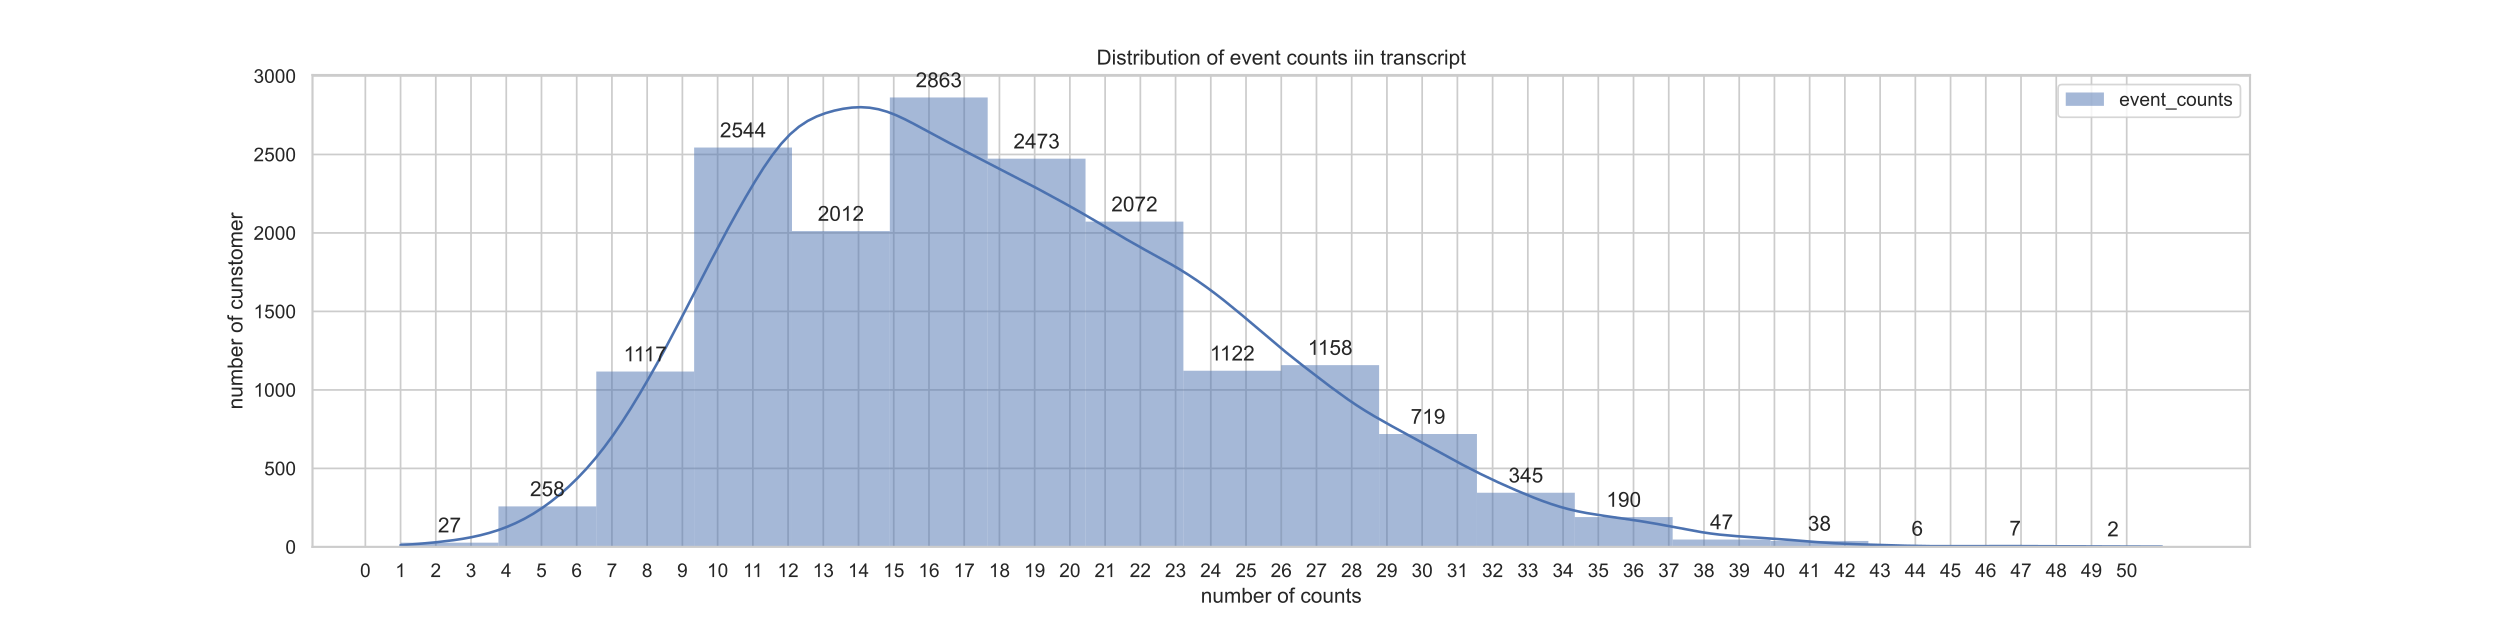 <?xml version="1.0" encoding="utf-8" standalone="no"?>
<!DOCTYPE svg PUBLIC "-//W3C//DTD SVG 1.1//EN"
  "http://www.w3.org/Graphics/SVG/1.1/DTD/svg11.dtd">
<!-- Created with matplotlib (https://matplotlib.org/) -->
<svg height="360pt" version="1.1" viewBox="0 0 1440 360" width="1440pt" xmlns="http://www.w3.org/2000/svg" xmlns:xlink="http://www.w3.org/1999/xlink">
 <defs>
  <style type="text/css">*{stroke-linecap:butt;stroke-linejoin:round;}</style>
 </defs>
 <g id="figure_1">
  <g id="patch_1">
   <path d="M 0 360 
L 1440 360 
L 1440 0 
L 0 0 
z
" style="fill:#ffffff;"/>
  </g>
  <g id="axes_1">
   <g id="patch_2">
    <path d="M 180 315 
L 1296 315 
L 1296 43.2 
L 180 43.2 
z
" style="fill:#ffffff;"/>
   </g>
   <g id="matplotlib.axis_1">
    <g id="xtick_1">
     <g id="line2d_1">
      <path clip-path="url(#p60c2a1ff7e)" d="M 210.436 315 
L 210.436 43.2 
" style="fill:none;stroke:#cccccc;stroke-linecap:round;"/>
     </g>
     <g id="text_1">
      <!-- 0 -->
      <g style="fill:#262626;" transform="translate(207.378 332.374)scale(0.11 -0.11)">
       <defs>
        <path d="M 4.156 35.297 
Q 4.156 48 6.766 55.734 
Q 9.375 63.484 14.516 67.672 
Q 19.672 71.875 27.484 71.875 
Q 33.25 71.875 37.594 69.547 
Q 41.938 67.234 44.766 62.859 
Q 47.609 58.5 49.219 52.219 
Q 50.828 45.953 50.828 35.297 
Q 50.828 22.703 48.234 14.969 
Q 45.656 7.234 40.5 3 
Q 35.359 -1.219 27.484 -1.219 
Q 17.141 -1.219 11.234 6.203 
Q 4.156 15.141 4.156 35.297 
z
M 13.188 35.297 
Q 13.188 17.672 17.312 11.828 
Q 21.438 6 27.484 6 
Q 33.547 6 37.672 11.859 
Q 41.797 17.719 41.797 35.297 
Q 41.797 52.984 37.672 58.781 
Q 33.547 64.594 27.391 64.594 
Q 21.344 64.594 17.719 59.469 
Q 13.188 52.938 13.188 35.297 
z
" id="ArialMT-48"/>
       </defs>
       <use xlink:href="#ArialMT-48"/>
      </g>
     </g>
    </g>
    <g id="xtick_2">
     <g id="line2d_2">
      <path clip-path="url(#p60c2a1ff7e)" d="M 230.727 315 
L 230.727 43.2 
" style="fill:none;stroke:#cccccc;stroke-linecap:round;"/>
     </g>
     <g id="text_2">
      <!-- 1 -->
      <g style="fill:#262626;" transform="translate(227.669 332.374)scale(0.11 -0.11)">
       <defs>
        <path d="M 37.25 0 
L 28.469 0 
L 28.469 56 
Q 25.297 52.984 20.141 49.953 
Q 14.984 46.922 10.891 45.406 
L 10.891 53.906 
Q 18.266 57.375 23.781 62.297 
Q 29.297 67.234 31.594 71.875 
L 37.25 71.875 
z
" id="ArialMT-49"/>
       </defs>
       <use xlink:href="#ArialMT-49"/>
      </g>
     </g>
    </g>
    <g id="xtick_3">
     <g id="line2d_3">
      <path clip-path="url(#p60c2a1ff7e)" d="M 251.018 315 
L 251.018 43.2 
" style="fill:none;stroke:#cccccc;stroke-linecap:round;"/>
     </g>
     <g id="text_3">
      <!-- 2 -->
      <g style="fill:#262626;" transform="translate(247.96 332.374)scale(0.11 -0.11)">
       <defs>
        <path d="M 50.344 8.453 
L 50.344 0 
L 3.031 0 
Q 2.938 3.172 4.047 6.109 
Q 5.859 10.938 9.828 15.625 
Q 13.812 20.312 21.344 26.469 
Q 33.016 36.031 37.109 41.625 
Q 41.219 47.219 41.219 52.203 
Q 41.219 57.422 37.469 61 
Q 33.734 64.594 27.734 64.594 
Q 21.391 64.594 17.578 60.781 
Q 13.766 56.984 13.719 50.25 
L 4.688 51.172 
Q 5.609 61.281 11.656 66.578 
Q 17.719 71.875 27.938 71.875 
Q 38.234 71.875 44.234 66.156 
Q 50.25 60.453 50.25 52 
Q 50.25 47.703 48.484 43.547 
Q 46.734 39.406 42.656 34.812 
Q 38.578 30.219 29.109 22.219 
Q 21.188 15.578 18.938 13.203 
Q 16.703 10.844 15.234 8.453 
z
" id="ArialMT-50"/>
       </defs>
       <use xlink:href="#ArialMT-50"/>
      </g>
     </g>
    </g>
    <g id="xtick_4">
     <g id="line2d_4">
      <path clip-path="url(#p60c2a1ff7e)" d="M 271.309 315 
L 271.309 43.2 
" style="fill:none;stroke:#cccccc;stroke-linecap:round;"/>
     </g>
     <g id="text_4">
      <!-- 3 -->
      <g style="fill:#262626;" transform="translate(268.251 332.374)scale(0.11 -0.11)">
       <defs>
        <path d="M 4.203 18.891 
L 12.984 20.062 
Q 14.5 12.594 18.141 9.297 
Q 21.781 6 27 6 
Q 33.203 6 37.469 10.297 
Q 41.75 14.594 41.75 20.953 
Q 41.75 27 37.797 30.922 
Q 33.844 34.859 27.734 34.859 
Q 25.25 34.859 21.531 33.891 
L 22.516 41.609 
Q 23.391 41.5 23.922 41.5 
Q 29.547 41.5 34.031 44.422 
Q 38.531 47.359 38.531 53.469 
Q 38.531 58.297 35.25 61.469 
Q 31.984 64.656 26.812 64.656 
Q 21.688 64.656 18.266 61.422 
Q 14.844 58.203 13.875 51.766 
L 5.078 53.328 
Q 6.688 62.156 12.391 67.016 
Q 18.109 71.875 26.609 71.875 
Q 32.469 71.875 37.391 69.359 
Q 42.328 66.844 44.938 62.5 
Q 47.562 58.156 47.562 53.266 
Q 47.562 48.641 45.062 44.828 
Q 42.578 41.016 37.703 38.766 
Q 44.047 37.312 47.562 32.688 
Q 51.078 28.078 51.078 21.141 
Q 51.078 11.766 44.234 5.25 
Q 37.406 -1.266 26.953 -1.266 
Q 17.531 -1.266 11.297 4.344 
Q 5.078 9.969 4.203 18.891 
z
" id="ArialMT-51"/>
       </defs>
       <use xlink:href="#ArialMT-51"/>
      </g>
     </g>
    </g>
    <g id="xtick_5">
     <g id="line2d_5">
      <path clip-path="url(#p60c2a1ff7e)" d="M 291.6 315 
L 291.6 43.2 
" style="fill:none;stroke:#cccccc;stroke-linecap:round;"/>
     </g>
     <g id="text_5">
      <!-- 4 -->
      <g style="fill:#262626;" transform="translate(288.541 332.374)scale(0.11 -0.11)">
       <defs>
        <path d="M 32.328 0 
L 32.328 17.141 
L 1.266 17.141 
L 1.266 25.203 
L 33.938 71.578 
L 41.109 71.578 
L 41.109 25.203 
L 50.781 25.203 
L 50.781 17.141 
L 41.109 17.141 
L 41.109 0 
z
M 32.328 25.203 
L 32.328 57.469 
L 9.906 25.203 
z
" id="ArialMT-52"/>
       </defs>
       <use xlink:href="#ArialMT-52"/>
      </g>
     </g>
    </g>
    <g id="xtick_6">
     <g id="line2d_6">
      <path clip-path="url(#p60c2a1ff7e)" d="M 311.891 315 
L 311.891 43.2 
" style="fill:none;stroke:#cccccc;stroke-linecap:round;"/>
     </g>
     <g id="text_6">
      <!-- 5 -->
      <g style="fill:#262626;" transform="translate(308.832 332.374)scale(0.11 -0.11)">
       <defs>
        <path d="M 4.156 18.75 
L 13.375 19.531 
Q 14.406 12.797 18.141 9.391 
Q 21.875 6 27.156 6 
Q 33.5 6 37.891 10.781 
Q 42.281 15.578 42.281 23.484 
Q 42.281 31 38.062 35.344 
Q 33.844 39.703 27 39.703 
Q 22.75 39.703 19.328 37.766 
Q 15.922 35.844 13.969 32.766 
L 5.719 33.844 
L 12.641 70.609 
L 48.25 70.609 
L 48.25 62.203 
L 19.672 62.203 
L 15.828 42.969 
Q 22.266 47.469 29.344 47.469 
Q 38.719 47.469 45.156 40.969 
Q 51.609 34.469 51.609 24.266 
Q 51.609 14.547 45.953 7.469 
Q 39.062 -1.219 27.156 -1.219 
Q 17.391 -1.219 11.203 4.25 
Q 5.031 9.719 4.156 18.75 
z
" id="ArialMT-53"/>
       </defs>
       <use xlink:href="#ArialMT-53"/>
      </g>
     </g>
    </g>
    <g id="xtick_7">
     <g id="line2d_7">
      <path clip-path="url(#p60c2a1ff7e)" d="M 332.182 315 
L 332.182 43.2 
" style="fill:none;stroke:#cccccc;stroke-linecap:round;"/>
     </g>
     <g id="text_7">
      <!-- 6 -->
      <g style="fill:#262626;" transform="translate(329.123 332.374)scale(0.11 -0.11)">
       <defs>
        <path d="M 49.75 54.047 
L 41.016 53.375 
Q 39.844 58.547 37.703 60.891 
Q 34.125 64.656 28.906 64.656 
Q 24.703 64.656 21.531 62.312 
Q 17.391 59.281 14.984 53.469 
Q 12.594 47.656 12.5 36.922 
Q 15.672 41.75 20.266 44.094 
Q 24.859 46.438 29.891 46.438 
Q 38.672 46.438 44.844 39.969 
Q 51.031 33.5 51.031 23.25 
Q 51.031 16.5 48.125 10.719 
Q 45.219 4.938 40.141 1.859 
Q 35.062 -1.219 28.609 -1.219 
Q 17.625 -1.219 10.688 6.859 
Q 3.766 14.938 3.766 33.5 
Q 3.766 54.25 11.422 63.672 
Q 18.109 71.875 29.438 71.875 
Q 37.891 71.875 43.281 67.141 
Q 48.688 62.406 49.75 54.047 
z
M 13.875 23.188 
Q 13.875 18.656 15.797 14.5 
Q 17.719 10.359 21.188 8.172 
Q 24.656 6 28.469 6 
Q 34.031 6 38.031 10.484 
Q 42.047 14.984 42.047 22.703 
Q 42.047 30.125 38.078 34.391 
Q 34.125 38.672 28.125 38.672 
Q 22.172 38.672 18.016 34.391 
Q 13.875 30.125 13.875 23.188 
z
" id="ArialMT-54"/>
       </defs>
       <use xlink:href="#ArialMT-54"/>
      </g>
     </g>
    </g>
    <g id="xtick_8">
     <g id="line2d_8">
      <path clip-path="url(#p60c2a1ff7e)" d="M 352.473 315 
L 352.473 43.2 
" style="fill:none;stroke:#cccccc;stroke-linecap:round;"/>
     </g>
     <g id="text_8">
      <!-- 7 -->
      <g style="fill:#262626;" transform="translate(349.414 332.374)scale(0.11 -0.11)">
       <defs>
        <path d="M 4.734 62.203 
L 4.734 70.656 
L 51.078 70.656 
L 51.078 63.812 
Q 44.234 56.547 37.516 44.484 
Q 30.812 32.422 27.156 19.672 
Q 24.516 10.688 23.781 0 
L 14.75 0 
Q 14.891 8.453 18.062 20.406 
Q 21.234 32.375 27.172 43.484 
Q 33.109 54.594 39.797 62.203 
z
" id="ArialMT-55"/>
       </defs>
       <use xlink:href="#ArialMT-55"/>
      </g>
     </g>
    </g>
    <g id="xtick_9">
     <g id="line2d_9">
      <path clip-path="url(#p60c2a1ff7e)" d="M 372.764 315 
L 372.764 43.2 
" style="fill:none;stroke:#cccccc;stroke-linecap:round;"/>
     </g>
     <g id="text_9">
      <!-- 8 -->
      <g style="fill:#262626;" transform="translate(369.705 332.374)scale(0.11 -0.11)">
       <defs>
        <path d="M 17.672 38.812 
Q 12.203 40.828 9.562 44.531 
Q 6.938 48.25 6.938 53.422 
Q 6.938 61.234 12.547 66.547 
Q 18.172 71.875 27.484 71.875 
Q 36.859 71.875 42.578 66.422 
Q 48.297 60.984 48.297 53.172 
Q 48.297 48.188 45.672 44.5 
Q 43.062 40.828 37.75 38.812 
Q 44.344 36.672 47.781 31.875 
Q 51.219 27.094 51.219 20.453 
Q 51.219 11.281 44.719 5.031 
Q 38.234 -1.219 27.641 -1.219 
Q 17.047 -1.219 10.547 5.047 
Q 4.047 11.328 4.047 20.703 
Q 4.047 27.688 7.594 32.391 
Q 11.141 37.109 17.672 38.812 
z
M 15.922 53.719 
Q 15.922 48.641 19.188 45.406 
Q 22.469 42.188 27.688 42.188 
Q 32.766 42.188 36.016 45.375 
Q 39.266 48.578 39.266 53.219 
Q 39.266 58.062 35.906 61.359 
Q 32.562 64.656 27.594 64.656 
Q 22.562 64.656 19.234 61.422 
Q 15.922 58.203 15.922 53.719 
z
M 13.094 20.656 
Q 13.094 16.891 14.875 13.375 
Q 16.656 9.859 20.172 7.922 
Q 23.688 6 27.734 6 
Q 34.031 6 38.125 10.047 
Q 42.234 14.109 42.234 20.359 
Q 42.234 26.703 38.016 30.859 
Q 33.797 35.016 27.438 35.016 
Q 21.234 35.016 17.156 30.906 
Q 13.094 26.812 13.094 20.656 
z
" id="ArialMT-56"/>
       </defs>
       <use xlink:href="#ArialMT-56"/>
      </g>
     </g>
    </g>
    <g id="xtick_10">
     <g id="line2d_10">
      <path clip-path="url(#p60c2a1ff7e)" d="M 393.055 315 
L 393.055 43.2 
" style="fill:none;stroke:#cccccc;stroke-linecap:round;"/>
     </g>
     <g id="text_10">
      <!-- 9 -->
      <g style="fill:#262626;" transform="translate(389.996 332.374)scale(0.11 -0.11)">
       <defs>
        <path d="M 5.469 16.547 
L 13.922 17.328 
Q 14.984 11.375 18.016 8.688 
Q 21.047 6 25.781 6 
Q 29.828 6 32.875 7.859 
Q 35.938 9.719 37.891 12.812 
Q 39.844 15.922 41.156 21.188 
Q 42.484 26.469 42.484 31.938 
Q 42.484 32.516 42.438 33.688 
Q 39.797 29.5 35.234 26.875 
Q 30.672 24.266 25.344 24.266 
Q 16.453 24.266 10.297 30.703 
Q 4.156 37.156 4.156 47.703 
Q 4.156 58.594 10.578 65.234 
Q 17 71.875 26.656 71.875 
Q 33.641 71.875 39.422 68.109 
Q 45.219 64.359 48.219 57.391 
Q 51.219 50.438 51.219 37.25 
Q 51.219 23.531 48.234 15.406 
Q 45.266 7.281 39.375 3.031 
Q 33.5 -1.219 25.594 -1.219 
Q 17.188 -1.219 11.859 3.438 
Q 6.547 8.109 5.469 16.547 
z
M 41.453 48.141 
Q 41.453 55.719 37.422 60.156 
Q 33.406 64.594 27.734 64.594 
Q 21.875 64.594 17.531 59.812 
Q 13.188 55.031 13.188 47.406 
Q 13.188 40.578 17.312 36.297 
Q 21.438 32.031 27.484 32.031 
Q 33.594 32.031 37.516 36.297 
Q 41.453 40.578 41.453 48.141 
z
" id="ArialMT-57"/>
       </defs>
       <use xlink:href="#ArialMT-57"/>
      </g>
     </g>
    </g>
    <g id="xtick_11">
     <g id="line2d_11">
      <path clip-path="url(#p60c2a1ff7e)" d="M 413.345 315 
L 413.345 43.2 
" style="fill:none;stroke:#cccccc;stroke-linecap:round;"/>
     </g>
     <g id="text_11">
      <!-- 10 -->
      <g style="fill:#262626;" transform="translate(407.228 332.374)scale(0.11 -0.11)">
       <use xlink:href="#ArialMT-49"/>
       <use x="55.615" xlink:href="#ArialMT-48"/>
      </g>
     </g>
    </g>
    <g id="xtick_12">
     <g id="line2d_12">
      <path clip-path="url(#p60c2a1ff7e)" d="M 433.636 315 
L 433.636 43.2 
" style="fill:none;stroke:#cccccc;stroke-linecap:round;"/>
     </g>
     <g id="text_12">
      <!-- 11 -->
      <g style="fill:#262626;" transform="translate(427.925 332.374)scale(0.11 -0.11)">
       <use xlink:href="#ArialMT-49"/>
       <use x="48.24" xlink:href="#ArialMT-49"/>
      </g>
     </g>
    </g>
    <g id="xtick_13">
     <g id="line2d_13">
      <path clip-path="url(#p60c2a1ff7e)" d="M 453.927 315 
L 453.927 43.2 
" style="fill:none;stroke:#cccccc;stroke-linecap:round;"/>
     </g>
     <g id="text_13">
      <!-- 12 -->
      <g style="fill:#262626;" transform="translate(447.81 332.374)scale(0.11 -0.11)">
       <use xlink:href="#ArialMT-49"/>
       <use x="55.615" xlink:href="#ArialMT-50"/>
      </g>
     </g>
    </g>
    <g id="xtick_14">
     <g id="line2d_14">
      <path clip-path="url(#p60c2a1ff7e)" d="M 474.218 315 
L 474.218 43.2 
" style="fill:none;stroke:#cccccc;stroke-linecap:round;"/>
     </g>
     <g id="text_14">
      <!-- 13 -->
      <g style="fill:#262626;" transform="translate(468.101 332.374)scale(0.11 -0.11)">
       <use xlink:href="#ArialMT-49"/>
       <use x="55.615" xlink:href="#ArialMT-51"/>
      </g>
     </g>
    </g>
    <g id="xtick_15">
     <g id="line2d_15">
      <path clip-path="url(#p60c2a1ff7e)" d="M 494.509 315 
L 494.509 43.2 
" style="fill:none;stroke:#cccccc;stroke-linecap:round;"/>
     </g>
     <g id="text_15">
      <!-- 14 -->
      <g style="fill:#262626;" transform="translate(488.392 332.374)scale(0.11 -0.11)">
       <use xlink:href="#ArialMT-49"/>
       <use x="55.615" xlink:href="#ArialMT-52"/>
      </g>
     </g>
    </g>
    <g id="xtick_16">
     <g id="line2d_16">
      <path clip-path="url(#p60c2a1ff7e)" d="M 514.8 315 
L 514.8 43.2 
" style="fill:none;stroke:#cccccc;stroke-linecap:round;"/>
     </g>
     <g id="text_16">
      <!-- 15 -->
      <g style="fill:#262626;" transform="translate(508.683 332.374)scale(0.11 -0.11)">
       <use xlink:href="#ArialMT-49"/>
       <use x="55.615" xlink:href="#ArialMT-53"/>
      </g>
     </g>
    </g>
    <g id="xtick_17">
     <g id="line2d_17">
      <path clip-path="url(#p60c2a1ff7e)" d="M 535.091 315 
L 535.091 43.2 
" style="fill:none;stroke:#cccccc;stroke-linecap:round;"/>
     </g>
     <g id="text_17">
      <!-- 16 -->
      <g style="fill:#262626;" transform="translate(528.974 332.374)scale(0.11 -0.11)">
       <use xlink:href="#ArialMT-49"/>
       <use x="55.615" xlink:href="#ArialMT-54"/>
      </g>
     </g>
    </g>
    <g id="xtick_18">
     <g id="line2d_18">
      <path clip-path="url(#p60c2a1ff7e)" d="M 555.382 315 
L 555.382 43.2 
" style="fill:none;stroke:#cccccc;stroke-linecap:round;"/>
     </g>
     <g id="text_18">
      <!-- 17 -->
      <g style="fill:#262626;" transform="translate(549.265 332.374)scale(0.11 -0.11)">
       <use xlink:href="#ArialMT-49"/>
       <use x="55.615" xlink:href="#ArialMT-55"/>
      </g>
     </g>
    </g>
    <g id="xtick_19">
     <g id="line2d_19">
      <path clip-path="url(#p60c2a1ff7e)" d="M 575.673 315 
L 575.673 43.2 
" style="fill:none;stroke:#cccccc;stroke-linecap:round;"/>
     </g>
     <g id="text_19">
      <!-- 18 -->
      <g style="fill:#262626;" transform="translate(569.556 332.374)scale(0.11 -0.11)">
       <use xlink:href="#ArialMT-49"/>
       <use x="55.615" xlink:href="#ArialMT-56"/>
      </g>
     </g>
    </g>
    <g id="xtick_20">
     <g id="line2d_20">
      <path clip-path="url(#p60c2a1ff7e)" d="M 595.964 315 
L 595.964 43.2 
" style="fill:none;stroke:#cccccc;stroke-linecap:round;"/>
     </g>
     <g id="text_20">
      <!-- 19 -->
      <g style="fill:#262626;" transform="translate(589.847 332.374)scale(0.11 -0.11)">
       <use xlink:href="#ArialMT-49"/>
       <use x="55.615" xlink:href="#ArialMT-57"/>
      </g>
     </g>
    </g>
    <g id="xtick_21">
     <g id="line2d_21">
      <path clip-path="url(#p60c2a1ff7e)" d="M 616.255 315 
L 616.255 43.2 
" style="fill:none;stroke:#cccccc;stroke-linecap:round;"/>
     </g>
     <g id="text_21">
      <!-- 20 -->
      <g style="fill:#262626;" transform="translate(610.138 332.374)scale(0.11 -0.11)">
       <use xlink:href="#ArialMT-50"/>
       <use x="55.615" xlink:href="#ArialMT-48"/>
      </g>
     </g>
    </g>
    <g id="xtick_22">
     <g id="line2d_22">
      <path clip-path="url(#p60c2a1ff7e)" d="M 636.545 315 
L 636.545 43.2 
" style="fill:none;stroke:#cccccc;stroke-linecap:round;"/>
     </g>
     <g id="text_22">
      <!-- 21 -->
      <g style="fill:#262626;" transform="translate(630.428 332.374)scale(0.11 -0.11)">
       <use xlink:href="#ArialMT-50"/>
       <use x="55.615" xlink:href="#ArialMT-49"/>
      </g>
     </g>
    </g>
    <g id="xtick_23">
     <g id="line2d_23">
      <path clip-path="url(#p60c2a1ff7e)" d="M 656.836 315 
L 656.836 43.2 
" style="fill:none;stroke:#cccccc;stroke-linecap:round;"/>
     </g>
     <g id="text_23">
      <!-- 22 -->
      <g style="fill:#262626;" transform="translate(650.719 332.374)scale(0.11 -0.11)">
       <use xlink:href="#ArialMT-50"/>
       <use x="55.615" xlink:href="#ArialMT-50"/>
      </g>
     </g>
    </g>
    <g id="xtick_24">
     <g id="line2d_24">
      <path clip-path="url(#p60c2a1ff7e)" d="M 677.127 315 
L 677.127 43.2 
" style="fill:none;stroke:#cccccc;stroke-linecap:round;"/>
     </g>
     <g id="text_24">
      <!-- 23 -->
      <g style="fill:#262626;" transform="translate(671.01 332.374)scale(0.11 -0.11)">
       <use xlink:href="#ArialMT-50"/>
       <use x="55.615" xlink:href="#ArialMT-51"/>
      </g>
     </g>
    </g>
    <g id="xtick_25">
     <g id="line2d_25">
      <path clip-path="url(#p60c2a1ff7e)" d="M 697.418 315 
L 697.418 43.2 
" style="fill:none;stroke:#cccccc;stroke-linecap:round;"/>
     </g>
     <g id="text_25">
      <!-- 24 -->
      <g style="fill:#262626;" transform="translate(691.301 332.374)scale(0.11 -0.11)">
       <use xlink:href="#ArialMT-50"/>
       <use x="55.615" xlink:href="#ArialMT-52"/>
      </g>
     </g>
    </g>
    <g id="xtick_26">
     <g id="line2d_26">
      <path clip-path="url(#p60c2a1ff7e)" d="M 717.709 315 
L 717.709 43.2 
" style="fill:none;stroke:#cccccc;stroke-linecap:round;"/>
     </g>
     <g id="text_26">
      <!-- 25 -->
      <g style="fill:#262626;" transform="translate(711.592 332.374)scale(0.11 -0.11)">
       <use xlink:href="#ArialMT-50"/>
       <use x="55.615" xlink:href="#ArialMT-53"/>
      </g>
     </g>
    </g>
    <g id="xtick_27">
     <g id="line2d_27">
      <path clip-path="url(#p60c2a1ff7e)" d="M 738 315 
L 738 43.2 
" style="fill:none;stroke:#cccccc;stroke-linecap:round;"/>
     </g>
     <g id="text_27">
      <!-- 26 -->
      <g style="fill:#262626;" transform="translate(731.883 332.374)scale(0.11 -0.11)">
       <use xlink:href="#ArialMT-50"/>
       <use x="55.615" xlink:href="#ArialMT-54"/>
      </g>
     </g>
    </g>
    <g id="xtick_28">
     <g id="line2d_28">
      <path clip-path="url(#p60c2a1ff7e)" d="M 758.291 315 
L 758.291 43.2 
" style="fill:none;stroke:#cccccc;stroke-linecap:round;"/>
     </g>
     <g id="text_28">
      <!-- 27 -->
      <g style="fill:#262626;" transform="translate(752.174 332.374)scale(0.11 -0.11)">
       <use xlink:href="#ArialMT-50"/>
       <use x="55.615" xlink:href="#ArialMT-55"/>
      </g>
     </g>
    </g>
    <g id="xtick_29">
     <g id="line2d_29">
      <path clip-path="url(#p60c2a1ff7e)" d="M 778.582 315 
L 778.582 43.2 
" style="fill:none;stroke:#cccccc;stroke-linecap:round;"/>
     </g>
     <g id="text_29">
      <!-- 28 -->
      <g style="fill:#262626;" transform="translate(772.465 332.374)scale(0.11 -0.11)">
       <use xlink:href="#ArialMT-50"/>
       <use x="55.615" xlink:href="#ArialMT-56"/>
      </g>
     </g>
    </g>
    <g id="xtick_30">
     <g id="line2d_30">
      <path clip-path="url(#p60c2a1ff7e)" d="M 798.873 315 
L 798.873 43.2 
" style="fill:none;stroke:#cccccc;stroke-linecap:round;"/>
     </g>
     <g id="text_30">
      <!-- 29 -->
      <g style="fill:#262626;" transform="translate(792.756 332.374)scale(0.11 -0.11)">
       <use xlink:href="#ArialMT-50"/>
       <use x="55.615" xlink:href="#ArialMT-57"/>
      </g>
     </g>
    </g>
    <g id="xtick_31">
     <g id="line2d_31">
      <path clip-path="url(#p60c2a1ff7e)" d="M 819.164 315 
L 819.164 43.2 
" style="fill:none;stroke:#cccccc;stroke-linecap:round;"/>
     </g>
     <g id="text_31">
      <!-- 30 -->
      <g style="fill:#262626;" transform="translate(813.047 332.374)scale(0.11 -0.11)">
       <use xlink:href="#ArialMT-51"/>
       <use x="55.615" xlink:href="#ArialMT-48"/>
      </g>
     </g>
    </g>
    <g id="xtick_32">
     <g id="line2d_32">
      <path clip-path="url(#p60c2a1ff7e)" d="M 839.455 315 
L 839.455 43.2 
" style="fill:none;stroke:#cccccc;stroke-linecap:round;"/>
     </g>
     <g id="text_32">
      <!-- 31 -->
      <g style="fill:#262626;" transform="translate(833.338 332.374)scale(0.11 -0.11)">
       <use xlink:href="#ArialMT-51"/>
       <use x="55.615" xlink:href="#ArialMT-49"/>
      </g>
     </g>
    </g>
    <g id="xtick_33">
     <g id="line2d_33">
      <path clip-path="url(#p60c2a1ff7e)" d="M 859.745 315 
L 859.745 43.2 
" style="fill:none;stroke:#cccccc;stroke-linecap:round;"/>
     </g>
     <g id="text_33">
      <!-- 32 -->
      <g style="fill:#262626;" transform="translate(853.628 332.374)scale(0.11 -0.11)">
       <use xlink:href="#ArialMT-51"/>
       <use x="55.615" xlink:href="#ArialMT-50"/>
      </g>
     </g>
    </g>
    <g id="xtick_34">
     <g id="line2d_34">
      <path clip-path="url(#p60c2a1ff7e)" d="M 880.036 315 
L 880.036 43.2 
" style="fill:none;stroke:#cccccc;stroke-linecap:round;"/>
     </g>
     <g id="text_34">
      <!-- 33 -->
      <g style="fill:#262626;" transform="translate(873.919 332.374)scale(0.11 -0.11)">
       <use xlink:href="#ArialMT-51"/>
       <use x="55.615" xlink:href="#ArialMT-51"/>
      </g>
     </g>
    </g>
    <g id="xtick_35">
     <g id="line2d_35">
      <path clip-path="url(#p60c2a1ff7e)" d="M 900.327 315 
L 900.327 43.2 
" style="fill:none;stroke:#cccccc;stroke-linecap:round;"/>
     </g>
     <g id="text_35">
      <!-- 34 -->
      <g style="fill:#262626;" transform="translate(894.21 332.374)scale(0.11 -0.11)">
       <use xlink:href="#ArialMT-51"/>
       <use x="55.615" xlink:href="#ArialMT-52"/>
      </g>
     </g>
    </g>
    <g id="xtick_36">
     <g id="line2d_36">
      <path clip-path="url(#p60c2a1ff7e)" d="M 920.618 315 
L 920.618 43.2 
" style="fill:none;stroke:#cccccc;stroke-linecap:round;"/>
     </g>
     <g id="text_36">
      <!-- 35 -->
      <g style="fill:#262626;" transform="translate(914.501 332.374)scale(0.11 -0.11)">
       <use xlink:href="#ArialMT-51"/>
       <use x="55.615" xlink:href="#ArialMT-53"/>
      </g>
     </g>
    </g>
    <g id="xtick_37">
     <g id="line2d_37">
      <path clip-path="url(#p60c2a1ff7e)" d="M 940.909 315 
L 940.909 43.2 
" style="fill:none;stroke:#cccccc;stroke-linecap:round;"/>
     </g>
     <g id="text_37">
      <!-- 36 -->
      <g style="fill:#262626;" transform="translate(934.792 332.374)scale(0.11 -0.11)">
       <use xlink:href="#ArialMT-51"/>
       <use x="55.615" xlink:href="#ArialMT-54"/>
      </g>
     </g>
    </g>
    <g id="xtick_38">
     <g id="line2d_38">
      <path clip-path="url(#p60c2a1ff7e)" d="M 961.2 315 
L 961.2 43.2 
" style="fill:none;stroke:#cccccc;stroke-linecap:round;"/>
     </g>
     <g id="text_38">
      <!-- 37 -->
      <g style="fill:#262626;" transform="translate(955.083 332.374)scale(0.11 -0.11)">
       <use xlink:href="#ArialMT-51"/>
       <use x="55.615" xlink:href="#ArialMT-55"/>
      </g>
     </g>
    </g>
    <g id="xtick_39">
     <g id="line2d_39">
      <path clip-path="url(#p60c2a1ff7e)" d="M 981.491 315 
L 981.491 43.2 
" style="fill:none;stroke:#cccccc;stroke-linecap:round;"/>
     </g>
     <g id="text_39">
      <!-- 38 -->
      <g style="fill:#262626;" transform="translate(975.374 332.374)scale(0.11 -0.11)">
       <use xlink:href="#ArialMT-51"/>
       <use x="55.615" xlink:href="#ArialMT-56"/>
      </g>
     </g>
    </g>
    <g id="xtick_40">
     <g id="line2d_40">
      <path clip-path="url(#p60c2a1ff7e)" d="M 1001.782 315 
L 1001.782 43.2 
" style="fill:none;stroke:#cccccc;stroke-linecap:round;"/>
     </g>
     <g id="text_40">
      <!-- 39 -->
      <g style="fill:#262626;" transform="translate(995.665 332.374)scale(0.11 -0.11)">
       <use xlink:href="#ArialMT-51"/>
       <use x="55.615" xlink:href="#ArialMT-57"/>
      </g>
     </g>
    </g>
    <g id="xtick_41">
     <g id="line2d_41">
      <path clip-path="url(#p60c2a1ff7e)" d="M 1022.073 315 
L 1022.073 43.2 
" style="fill:none;stroke:#cccccc;stroke-linecap:round;"/>
     </g>
     <g id="text_41">
      <!-- 40 -->
      <g style="fill:#262626;" transform="translate(1015.956 332.374)scale(0.11 -0.11)">
       <use xlink:href="#ArialMT-52"/>
       <use x="55.615" xlink:href="#ArialMT-48"/>
      </g>
     </g>
    </g>
    <g id="xtick_42">
     <g id="line2d_42">
      <path clip-path="url(#p60c2a1ff7e)" d="M 1042.364 315 
L 1042.364 43.2 
" style="fill:none;stroke:#cccccc;stroke-linecap:round;"/>
     </g>
     <g id="text_42">
      <!-- 41 -->
      <g style="fill:#262626;" transform="translate(1036.247 332.374)scale(0.11 -0.11)">
       <use xlink:href="#ArialMT-52"/>
       <use x="55.615" xlink:href="#ArialMT-49"/>
      </g>
     </g>
    </g>
    <g id="xtick_43">
     <g id="line2d_43">
      <path clip-path="url(#p60c2a1ff7e)" d="M 1062.655 315 
L 1062.655 43.2 
" style="fill:none;stroke:#cccccc;stroke-linecap:round;"/>
     </g>
     <g id="text_43">
      <!-- 42 -->
      <g style="fill:#262626;" transform="translate(1056.538 332.374)scale(0.11 -0.11)">
       <use xlink:href="#ArialMT-52"/>
       <use x="55.615" xlink:href="#ArialMT-50"/>
      </g>
     </g>
    </g>
    <g id="xtick_44">
     <g id="line2d_44">
      <path clip-path="url(#p60c2a1ff7e)" d="M 1082.945 315 
L 1082.945 43.2 
" style="fill:none;stroke:#cccccc;stroke-linecap:round;"/>
     </g>
     <g id="text_44">
      <!-- 43 -->
      <g style="fill:#262626;" transform="translate(1076.828 332.374)scale(0.11 -0.11)">
       <use xlink:href="#ArialMT-52"/>
       <use x="55.615" xlink:href="#ArialMT-51"/>
      </g>
     </g>
    </g>
    <g id="xtick_45">
     <g id="line2d_45">
      <path clip-path="url(#p60c2a1ff7e)" d="M 1103.236 315 
L 1103.236 43.2 
" style="fill:none;stroke:#cccccc;stroke-linecap:round;"/>
     </g>
     <g id="text_45">
      <!-- 44 -->
      <g style="fill:#262626;" transform="translate(1097.119 332.374)scale(0.11 -0.11)">
       <use xlink:href="#ArialMT-52"/>
       <use x="55.615" xlink:href="#ArialMT-52"/>
      </g>
     </g>
    </g>
    <g id="xtick_46">
     <g id="line2d_46">
      <path clip-path="url(#p60c2a1ff7e)" d="M 1123.527 315 
L 1123.527 43.2 
" style="fill:none;stroke:#cccccc;stroke-linecap:round;"/>
     </g>
     <g id="text_46">
      <!-- 45 -->
      <g style="fill:#262626;" transform="translate(1117.41 332.374)scale(0.11 -0.11)">
       <use xlink:href="#ArialMT-52"/>
       <use x="55.615" xlink:href="#ArialMT-53"/>
      </g>
     </g>
    </g>
    <g id="xtick_47">
     <g id="line2d_47">
      <path clip-path="url(#p60c2a1ff7e)" d="M 1143.818 315 
L 1143.818 43.2 
" style="fill:none;stroke:#cccccc;stroke-linecap:round;"/>
     </g>
     <g id="text_47">
      <!-- 46 -->
      <g style="fill:#262626;" transform="translate(1137.701 332.374)scale(0.11 -0.11)">
       <use xlink:href="#ArialMT-52"/>
       <use x="55.615" xlink:href="#ArialMT-54"/>
      </g>
     </g>
    </g>
    <g id="xtick_48">
     <g id="line2d_48">
      <path clip-path="url(#p60c2a1ff7e)" d="M 1164.109 315 
L 1164.109 43.2 
" style="fill:none;stroke:#cccccc;stroke-linecap:round;"/>
     </g>
     <g id="text_48">
      <!-- 47 -->
      <g style="fill:#262626;" transform="translate(1157.992 332.374)scale(0.11 -0.11)">
       <use xlink:href="#ArialMT-52"/>
       <use x="55.615" xlink:href="#ArialMT-55"/>
      </g>
     </g>
    </g>
    <g id="xtick_49">
     <g id="line2d_49">
      <path clip-path="url(#p60c2a1ff7e)" d="M 1184.4 315 
L 1184.4 43.2 
" style="fill:none;stroke:#cccccc;stroke-linecap:round;"/>
     </g>
     <g id="text_49">
      <!-- 48 -->
      <g style="fill:#262626;" transform="translate(1178.283 332.374)scale(0.11 -0.11)">
       <use xlink:href="#ArialMT-52"/>
       <use x="55.615" xlink:href="#ArialMT-56"/>
      </g>
     </g>
    </g>
    <g id="xtick_50">
     <g id="line2d_50">
      <path clip-path="url(#p60c2a1ff7e)" d="M 1204.691 315 
L 1204.691 43.2 
" style="fill:none;stroke:#cccccc;stroke-linecap:round;"/>
     </g>
     <g id="text_50">
      <!-- 49 -->
      <g style="fill:#262626;" transform="translate(1198.574 332.374)scale(0.11 -0.11)">
       <use xlink:href="#ArialMT-52"/>
       <use x="55.615" xlink:href="#ArialMT-57"/>
      </g>
     </g>
    </g>
    <g id="xtick_51">
     <g id="line2d_51">
      <path clip-path="url(#p60c2a1ff7e)" d="M 1224.982 315 
L 1224.982 43.2 
" style="fill:none;stroke:#cccccc;stroke-linecap:round;"/>
     </g>
     <g id="text_51">
      <!-- 50 -->
      <g style="fill:#262626;" transform="translate(1218.865 332.374)scale(0.11 -0.11)">
       <use xlink:href="#ArialMT-53"/>
       <use x="55.615" xlink:href="#ArialMT-48"/>
      </g>
     </g>
    </g>
    <g id="text_52">
     <!-- number of counts -->
     <g style="fill:#262626;" transform="translate(691.644 347.149)scale(0.12 -0.12)">
      <defs>
       <path d="M 6.594 0 
L 6.594 51.859 
L 14.5 51.859 
L 14.5 44.484 
Q 20.219 53.031 31 53.031 
Q 35.688 53.031 39.625 51.344 
Q 43.562 49.656 45.516 46.922 
Q 47.469 44.188 48.25 40.438 
Q 48.734 37.984 48.734 31.891 
L 48.734 0 
L 39.938 0 
L 39.938 31.547 
Q 39.938 36.922 38.906 39.578 
Q 37.891 42.234 35.281 43.812 
Q 32.672 45.406 29.156 45.406 
Q 23.531 45.406 19.453 41.844 
Q 15.375 38.281 15.375 28.328 
L 15.375 0 
z
" id="ArialMT-110"/>
       <path d="M 40.578 0 
L 40.578 7.625 
Q 34.516 -1.172 24.125 -1.172 
Q 19.531 -1.172 15.547 0.578 
Q 11.578 2.344 9.641 5 
Q 7.719 7.672 6.938 11.531 
Q 6.391 14.109 6.391 19.734 
L 6.391 51.859 
L 15.188 51.859 
L 15.188 23.094 
Q 15.188 16.219 15.719 13.812 
Q 16.547 10.359 19.234 8.375 
Q 21.922 6.391 25.875 6.391 
Q 29.828 6.391 33.297 8.422 
Q 36.766 10.453 38.203 13.938 
Q 39.656 17.438 39.656 24.078 
L 39.656 51.859 
L 48.438 51.859 
L 48.438 0 
z
" id="ArialMT-117"/>
       <path d="M 6.594 0 
L 6.594 51.859 
L 14.453 51.859 
L 14.453 44.578 
Q 16.891 48.391 20.938 50.703 
Q 25 53.031 30.172 53.031 
Q 35.938 53.031 39.625 50.641 
Q 43.312 48.25 44.828 43.953 
Q 50.984 53.031 60.844 53.031 
Q 68.562 53.031 72.703 48.75 
Q 76.859 44.484 76.859 35.594 
L 76.859 0 
L 68.109 0 
L 68.109 32.672 
Q 68.109 37.938 67.25 40.25 
Q 66.406 42.578 64.156 43.984 
Q 61.922 45.406 58.891 45.406 
Q 53.422 45.406 49.797 41.766 
Q 46.188 38.141 46.188 30.125 
L 46.188 0 
L 37.406 0 
L 37.406 33.688 
Q 37.406 39.547 35.25 42.469 
Q 33.109 45.406 28.219 45.406 
Q 24.516 45.406 21.359 43.453 
Q 18.219 41.5 16.797 37.734 
Q 15.375 33.984 15.375 26.906 
L 15.375 0 
z
" id="ArialMT-109"/>
       <path d="M 14.703 0 
L 6.547 0 
L 6.547 71.578 
L 15.328 71.578 
L 15.328 46.047 
Q 20.906 53.031 29.547 53.031 
Q 34.328 53.031 38.594 51.094 
Q 42.875 49.172 45.625 45.672 
Q 48.391 42.188 49.953 37.25 
Q 51.516 32.328 51.516 26.703 
Q 51.516 13.375 44.922 6.094 
Q 38.328 -1.172 29.109 -1.172 
Q 19.922 -1.172 14.703 6.5 
z
M 14.594 26.312 
Q 14.594 17 17.141 12.844 
Q 21.297 6.062 28.375 6.062 
Q 34.125 6.062 38.328 11.062 
Q 42.531 16.062 42.531 25.984 
Q 42.531 36.141 38.5 40.969 
Q 34.469 45.797 28.766 45.797 
Q 23 45.797 18.797 40.797 
Q 14.594 35.797 14.594 26.312 
z
" id="ArialMT-98"/>
       <path d="M 42.094 16.703 
L 51.172 15.578 
Q 49.031 7.625 43.219 3.219 
Q 37.406 -1.172 28.375 -1.172 
Q 17 -1.172 10.328 5.828 
Q 3.656 12.844 3.656 25.484 
Q 3.656 38.578 10.391 45.797 
Q 17.141 53.031 27.875 53.031 
Q 38.281 53.031 44.875 45.953 
Q 51.469 38.875 51.469 26.031 
Q 51.469 25.25 51.422 23.688 
L 12.75 23.688 
Q 13.234 15.141 17.578 10.594 
Q 21.922 6.062 28.422 6.062 
Q 33.25 6.062 36.672 8.594 
Q 40.094 11.141 42.094 16.703 
z
M 13.234 30.906 
L 42.188 30.906 
Q 41.609 37.453 38.875 40.719 
Q 34.672 45.797 27.984 45.797 
Q 21.922 45.797 17.797 41.75 
Q 13.672 37.703 13.234 30.906 
z
" id="ArialMT-101"/>
       <path d="M 6.5 0 
L 6.5 51.859 
L 14.406 51.859 
L 14.406 44 
Q 17.438 49.516 20 51.266 
Q 22.562 53.031 25.641 53.031 
Q 30.078 53.031 34.672 50.203 
L 31.641 42.047 
Q 28.422 43.953 25.203 43.953 
Q 22.312 43.953 20.016 42.219 
Q 17.719 40.484 16.75 37.406 
Q 15.281 32.719 15.281 27.156 
L 15.281 0 
z
" id="ArialMT-114"/>
       <path id="ArialMT-32"/>
       <path d="M 3.328 25.922 
Q 3.328 40.328 11.328 47.266 
Q 18.016 53.031 27.641 53.031 
Q 38.328 53.031 45.109 46.016 
Q 51.906 39.016 51.906 26.656 
Q 51.906 16.656 48.906 10.906 
Q 45.906 5.172 40.156 2 
Q 34.422 -1.172 27.641 -1.172 
Q 16.75 -1.172 10.031 5.812 
Q 3.328 12.797 3.328 25.922 
z
M 12.359 25.922 
Q 12.359 15.969 16.703 11.016 
Q 21.047 6.062 27.641 6.062 
Q 34.188 6.062 38.531 11.031 
Q 42.875 16.016 42.875 26.219 
Q 42.875 35.844 38.5 40.797 
Q 34.125 45.75 27.641 45.75 
Q 21.047 45.75 16.703 40.812 
Q 12.359 35.891 12.359 25.922 
z
" id="ArialMT-111"/>
       <path d="M 8.688 0 
L 8.688 45.016 
L 0.922 45.016 
L 0.922 51.859 
L 8.688 51.859 
L 8.688 57.375 
Q 8.688 62.594 9.625 65.141 
Q 10.891 68.562 14.078 70.672 
Q 17.281 72.797 23.047 72.797 
Q 26.766 72.797 31.25 71.922 
L 29.938 64.266 
Q 27.203 64.75 24.75 64.75 
Q 20.75 64.75 19.094 63.031 
Q 17.438 61.328 17.438 56.641 
L 17.438 51.859 
L 27.547 51.859 
L 27.547 45.016 
L 17.438 45.016 
L 17.438 0 
z
" id="ArialMT-102"/>
       <path d="M 40.438 19 
L 49.078 17.875 
Q 47.656 8.938 41.812 3.875 
Q 35.984 -1.172 27.484 -1.172 
Q 16.844 -1.172 10.375 5.781 
Q 3.906 12.75 3.906 25.734 
Q 3.906 34.125 6.688 40.422 
Q 9.469 46.734 15.156 49.875 
Q 20.844 53.031 27.547 53.031 
Q 35.984 53.031 41.359 48.75 
Q 46.734 44.484 48.25 36.625 
L 39.703 35.297 
Q 38.484 40.531 35.375 43.156 
Q 32.281 45.797 27.875 45.797 
Q 21.234 45.797 17.078 41.031 
Q 12.938 36.281 12.938 25.984 
Q 12.938 15.531 16.938 10.797 
Q 20.953 6.062 27.391 6.062 
Q 32.562 6.062 36.031 9.234 
Q 39.5 12.406 40.438 19 
z
" id="ArialMT-99"/>
       <path d="M 25.781 7.859 
L 27.047 0.094 
Q 23.344 -0.688 20.406 -0.688 
Q 15.625 -0.688 12.984 0.828 
Q 10.359 2.344 9.281 4.812 
Q 8.203 7.281 8.203 15.188 
L 8.203 45.016 
L 1.766 45.016 
L 1.766 51.859 
L 8.203 51.859 
L 8.203 64.703 
L 16.938 69.969 
L 16.938 51.859 
L 25.781 51.859 
L 25.781 45.016 
L 16.938 45.016 
L 16.938 14.703 
Q 16.938 10.938 17.406 9.859 
Q 17.875 8.797 18.922 8.156 
Q 19.969 7.516 21.922 7.516 
Q 23.391 7.516 25.781 7.859 
z
" id="ArialMT-116"/>
       <path d="M 3.078 15.484 
L 11.766 16.844 
Q 12.5 11.625 15.844 8.844 
Q 19.188 6.062 25.203 6.062 
Q 31.25 6.062 34.172 8.516 
Q 37.109 10.984 37.109 14.312 
Q 37.109 17.281 34.516 19 
Q 32.719 20.172 25.531 21.969 
Q 15.875 24.422 12.141 26.203 
Q 8.406 27.984 6.469 31.125 
Q 4.547 34.281 4.547 38.094 
Q 4.547 41.547 6.125 44.5 
Q 7.719 47.469 10.453 49.422 
Q 12.5 50.922 16.031 51.969 
Q 19.578 53.031 23.641 53.031 
Q 29.734 53.031 34.344 51.266 
Q 38.969 49.516 41.156 46.5 
Q 43.359 43.5 44.188 38.484 
L 35.594 37.312 
Q 35.016 41.312 32.203 43.547 
Q 29.391 45.797 24.266 45.797 
Q 18.219 45.797 15.625 43.797 
Q 13.031 41.797 13.031 39.109 
Q 13.031 37.406 14.109 36.031 
Q 15.188 34.625 17.484 33.688 
Q 18.797 33.203 25.25 31.453 
Q 34.578 28.953 38.25 27.359 
Q 41.938 25.781 44.031 22.75 
Q 46.141 19.734 46.141 15.234 
Q 46.141 10.844 43.578 6.953 
Q 41.016 3.078 36.172 0.953 
Q 31.344 -1.172 25.25 -1.172 
Q 15.141 -1.172 9.844 3.031 
Q 4.547 7.234 3.078 15.484 
z
" id="ArialMT-115"/>
      </defs>
      <use xlink:href="#ArialMT-110"/>
      <use x="55.615" xlink:href="#ArialMT-117"/>
      <use x="111.23" xlink:href="#ArialMT-109"/>
      <use x="194.531" xlink:href="#ArialMT-98"/>
      <use x="250.146" xlink:href="#ArialMT-101"/>
      <use x="305.762" xlink:href="#ArialMT-114"/>
      <use x="339.062" xlink:href="#ArialMT-32"/>
      <use x="366.846" xlink:href="#ArialMT-111"/>
      <use x="422.461" xlink:href="#ArialMT-102"/>
      <use x="450.244" xlink:href="#ArialMT-32"/>
      <use x="478.027" xlink:href="#ArialMT-99"/>
      <use x="528.027" xlink:href="#ArialMT-111"/>
      <use x="583.643" xlink:href="#ArialMT-117"/>
      <use x="639.258" xlink:href="#ArialMT-110"/>
      <use x="694.873" xlink:href="#ArialMT-116"/>
      <use x="722.656" xlink:href="#ArialMT-115"/>
     </g>
    </g>
   </g>
   <g id="matplotlib.axis_2">
    <g id="ytick_1">
     <g id="line2d_52">
      <path clip-path="url(#p60c2a1ff7e)" d="M 180 315 
L 1296 315 
" style="fill:none;stroke:#cccccc;stroke-linecap:round;"/>
     </g>
     <g id="text_53">
      <!-- 0 -->
      <g style="fill:#262626;" transform="translate(164.383 318.937)scale(0.11 -0.11)">
       <use xlink:href="#ArialMT-48"/>
      </g>
     </g>
    </g>
    <g id="ytick_2">
     <g id="line2d_53">
      <path clip-path="url(#p60c2a1ff7e)" d="M 180 269.793 
L 1296 269.793 
" style="fill:none;stroke:#cccccc;stroke-linecap:round;"/>
     </g>
     <g id="text_54">
      <!-- 500 -->
      <g style="fill:#262626;" transform="translate(152.149 273.729)scale(0.11 -0.11)">
       <use xlink:href="#ArialMT-53"/>
       <use x="55.615" xlink:href="#ArialMT-48"/>
       <use x="111.23" xlink:href="#ArialMT-48"/>
      </g>
     </g>
    </g>
    <g id="ytick_3">
     <g id="line2d_54">
      <path clip-path="url(#p60c2a1ff7e)" d="M 180 224.585 
L 1296 224.585 
" style="fill:none;stroke:#cccccc;stroke-linecap:round;"/>
     </g>
     <g id="text_55">
      <!-- 1000 -->
      <g style="fill:#262626;" transform="translate(146.032 228.522)scale(0.11 -0.11)">
       <use xlink:href="#ArialMT-49"/>
       <use x="55.615" xlink:href="#ArialMT-48"/>
       <use x="111.23" xlink:href="#ArialMT-48"/>
       <use x="166.846" xlink:href="#ArialMT-48"/>
      </g>
     </g>
    </g>
    <g id="ytick_4">
     <g id="line2d_55">
      <path clip-path="url(#p60c2a1ff7e)" d="M 180 179.378 
L 1296 179.378 
" style="fill:none;stroke:#cccccc;stroke-linecap:round;"/>
     </g>
     <g id="text_56">
      <!-- 1500 -->
      <g style="fill:#262626;" transform="translate(146.032 183.315)scale(0.11 -0.11)">
       <use xlink:href="#ArialMT-49"/>
       <use x="55.615" xlink:href="#ArialMT-53"/>
       <use x="111.23" xlink:href="#ArialMT-48"/>
       <use x="166.846" xlink:href="#ArialMT-48"/>
      </g>
     </g>
    </g>
    <g id="ytick_5">
     <g id="line2d_56">
      <path clip-path="url(#p60c2a1ff7e)" d="M 180 134.171 
L 1296 134.171 
" style="fill:none;stroke:#cccccc;stroke-linecap:round;"/>
     </g>
     <g id="text_57">
      <!-- 2000 -->
      <g style="fill:#262626;" transform="translate(146.032 138.107)scale(0.11 -0.11)">
       <use xlink:href="#ArialMT-50"/>
       <use x="55.615" xlink:href="#ArialMT-48"/>
       <use x="111.23" xlink:href="#ArialMT-48"/>
       <use x="166.846" xlink:href="#ArialMT-48"/>
      </g>
     </g>
    </g>
    <g id="ytick_6">
     <g id="line2d_57">
      <path clip-path="url(#p60c2a1ff7e)" d="M 180 88.963 
L 1296 88.963 
" style="fill:none;stroke:#cccccc;stroke-linecap:round;"/>
     </g>
     <g id="text_58">
      <!-- 2500 -->
      <g style="fill:#262626;" transform="translate(146.032 92.9)scale(0.11 -0.11)">
       <use xlink:href="#ArialMT-50"/>
       <use x="55.615" xlink:href="#ArialMT-53"/>
       <use x="111.23" xlink:href="#ArialMT-48"/>
       <use x="166.846" xlink:href="#ArialMT-48"/>
      </g>
     </g>
    </g>
    <g id="ytick_7">
     <g id="line2d_58">
      <path clip-path="url(#p60c2a1ff7e)" d="M 180 43.756 
L 1296 43.756 
" style="fill:none;stroke:#cccccc;stroke-linecap:round;"/>
     </g>
     <g id="text_59">
      <!-- 3000 -->
      <g style="fill:#262626;" transform="translate(146.032 47.693)scale(0.11 -0.11)">
       <use xlink:href="#ArialMT-51"/>
       <use x="55.615" xlink:href="#ArialMT-48"/>
       <use x="111.23" xlink:href="#ArialMT-48"/>
       <use x="166.846" xlink:href="#ArialMT-48"/>
      </g>
     </g>
    </g>
    <g id="text_60">
     <!-- number of cunstomer -->
     <g style="fill:#262626;" transform="translate(139.647 235.788)rotate(-90)scale(0.12 -0.12)">
      <use xlink:href="#ArialMT-110"/>
      <use x="55.615" xlink:href="#ArialMT-117"/>
      <use x="111.23" xlink:href="#ArialMT-109"/>
      <use x="194.531" xlink:href="#ArialMT-98"/>
      <use x="250.146" xlink:href="#ArialMT-101"/>
      <use x="305.762" xlink:href="#ArialMT-114"/>
      <use x="339.062" xlink:href="#ArialMT-32"/>
      <use x="366.846" xlink:href="#ArialMT-111"/>
      <use x="422.461" xlink:href="#ArialMT-102"/>
      <use x="450.244" xlink:href="#ArialMT-32"/>
      <use x="478.027" xlink:href="#ArialMT-99"/>
      <use x="528.027" xlink:href="#ArialMT-117"/>
      <use x="583.643" xlink:href="#ArialMT-110"/>
      <use x="639.258" xlink:href="#ArialMT-115"/>
      <use x="689.258" xlink:href="#ArialMT-116"/>
      <use x="717.041" xlink:href="#ArialMT-111"/>
      <use x="772.656" xlink:href="#ArialMT-109"/>
      <use x="855.957" xlink:href="#ArialMT-101"/>
      <use x="911.572" xlink:href="#ArialMT-114"/>
     </g>
    </g>
   </g>
   <g id="patch_3">
    <path clip-path="url(#p60c2a1ff7e)" d="M 230.727 315 
L 287.091 315 
L 287.091 312.559 
L 230.727 312.559 
z
" style="fill:#4c72b0;fill-opacity:0.5;"/>
   </g>
   <g id="patch_4">
    <path clip-path="url(#p60c2a1ff7e)" d="M 287.091 315 
L 343.455 315 
L 343.455 291.673 
L 287.091 291.673 
z
" style="fill:#4c72b0;fill-opacity:0.5;"/>
   </g>
   <g id="patch_5">
    <path clip-path="url(#p60c2a1ff7e)" d="M 343.455 315 
L 399.818 315 
L 399.818 214.007 
L 343.455 214.007 
z
" style="fill:#4c72b0;fill-opacity:0.5;"/>
   </g>
   <g id="patch_6">
    <path clip-path="url(#p60c2a1ff7e)" d="M 399.818 315 
L 456.182 315 
L 456.182 84.985 
L 399.818 84.985 
z
" style="fill:#4c72b0;fill-opacity:0.5;"/>
   </g>
   <g id="patch_7">
    <path clip-path="url(#p60c2a1ff7e)" d="M 456.182 315 
L 512.545 315 
L 512.545 133.086 
L 456.182 133.086 
z
" style="fill:#4c72b0;fill-opacity:0.5;"/>
   </g>
   <g id="patch_8">
    <path clip-path="url(#p60c2a1ff7e)" d="M 512.545 315 
L 568.909 315 
L 568.909 56.143 
L 512.545 56.143 
z
" style="fill:#4c72b0;fill-opacity:0.5;"/>
   </g>
   <g id="patch_9">
    <path clip-path="url(#p60c2a1ff7e)" d="M 568.909 315 
L 625.273 315 
L 625.273 91.405 
L 568.909 91.405 
z
" style="fill:#4c72b0;fill-opacity:0.5;"/>
   </g>
   <g id="patch_10">
    <path clip-path="url(#p60c2a1ff7e)" d="M 625.273 315 
L 681.636 315 
L 681.636 127.661 
L 625.273 127.661 
z
" style="fill:#4c72b0;fill-opacity:0.5;"/>
   </g>
   <g id="patch_11">
    <path clip-path="url(#p60c2a1ff7e)" d="M 681.636 315 
L 738 315 
L 738 213.555 
L 681.636 213.555 
z
" style="fill:#4c72b0;fill-opacity:0.5;"/>
   </g>
   <g id="patch_12">
    <path clip-path="url(#p60c2a1ff7e)" d="M 738 315 
L 794.364 315 
L 794.364 210.3 
L 738 210.3 
z
" style="fill:#4c72b0;fill-opacity:0.5;"/>
   </g>
   <g id="patch_13">
    <path clip-path="url(#p60c2a1ff7e)" d="M 794.364 315 
L 850.727 315 
L 850.727 249.992 
L 794.364 249.992 
z
" style="fill:#4c72b0;fill-opacity:0.5;"/>
   </g>
   <g id="patch_14">
    <path clip-path="url(#p60c2a1ff7e)" d="M 850.727 315 
L 907.091 315 
L 907.091 283.807 
L 850.727 283.807 
z
" style="fill:#4c72b0;fill-opacity:0.5;"/>
   </g>
   <g id="patch_15">
    <path clip-path="url(#p60c2a1ff7e)" d="M 907.091 315 
L 963.455 315 
L 963.455 297.821 
L 907.091 297.821 
z
" style="fill:#4c72b0;fill-opacity:0.5;"/>
   </g>
   <g id="patch_16">
    <path clip-path="url(#p60c2a1ff7e)" d="M 963.455 315 
L 1019.818 315 
L 1019.818 310.751 
L 963.455 310.751 
z
" style="fill:#4c72b0;fill-opacity:0.5;"/>
   </g>
   <g id="patch_17">
    <path clip-path="url(#p60c2a1ff7e)" d="M 1019.818 315 
L 1076.182 315 
L 1076.182 311.564 
L 1019.818 311.564 
z
" style="fill:#4c72b0;fill-opacity:0.5;"/>
   </g>
   <g id="patch_18">
    <path clip-path="url(#p60c2a1ff7e)" d="M 1076.182 315 
L 1132.545 315 
L 1132.545 314.458 
L 1076.182 314.458 
z
" style="fill:#4c72b0;fill-opacity:0.5;"/>
   </g>
   <g id="patch_19">
    <path clip-path="url(#p60c2a1ff7e)" d="M 1132.545 315 
L 1188.909 315 
L 1188.909 314.367 
L 1132.545 314.367 
z
" style="fill:#4c72b0;fill-opacity:0.5;"/>
   </g>
   <g id="patch_20">
    <path clip-path="url(#p60c2a1ff7e)" d="M 1188.909 315 
L 1245.273 315 
L 1245.273 314.819 
L 1188.909 314.819 
z
" style="fill:#4c72b0;fill-opacity:0.5;"/>
   </g>
   <g id="line2d_59">
    <path clip-path="url(#p60c2a1ff7e)" d="M 230.727 314.005 
L 240.924 313.287 
L 251.12 312.353 
L 261.317 311.133 
L 266.415 310.359 
L 271.513 309.433 
L 276.611 308.319 
L 281.709 306.984 
L 286.808 305.394 
L 291.906 303.519 
L 297.004 301.327 
L 302.102 298.789 
L 307.201 295.882 
L 312.299 292.589 
L 317.397 288.9 
L 322.495 284.807 
L 327.593 280.302 
L 332.692 275.367 
L 337.79 269.972 
L 342.888 264.083 
L 347.986 257.67 
L 353.085 250.722 
L 358.183 243.256 
L 363.281 235.315 
L 368.379 226.954 
L 373.477 218.231 
L 378.576 209.188 
L 383.674 199.858 
L 393.87 180.485 
L 409.165 150.792 
L 419.361 131.648 
L 424.46 122.426 
L 429.558 113.475 
L 434.656 104.873 
L 439.754 96.766 
L 444.852 89.353 
L 449.951 82.844 
L 455.049 77.386 
L 460.147 73.017 
L 465.245 69.651 
L 470.344 67.109 
L 475.442 65.188 
L 480.54 63.727 
L 485.638 62.649 
L 490.736 61.963 
L 495.835 61.736 
L 500.933 62.045 
L 506.031 62.938 
L 511.129 64.407 
L 516.228 66.383 
L 521.326 68.753 
L 526.424 71.382 
L 546.817 82.347 
L 597.799 108.742 
L 613.094 117.049 
L 623.29 122.8 
L 633.487 128.765 
L 648.781 137.837 
L 658.978 143.611 
L 674.272 152.071 
L 679.37 155.07 
L 684.469 158.249 
L 689.567 161.629 
L 694.665 165.21 
L 699.763 168.98 
L 704.862 172.923 
L 715.058 181.249 
L 740.549 202.763 
L 750.746 210.85 
L 766.04 222.551 
L 776.237 229.938 
L 781.335 233.384 
L 786.433 236.635 
L 791.531 239.705 
L 801.728 245.473 
L 842.513 267.749 
L 852.71 272.951 
L 862.906 277.806 
L 873.103 282.34 
L 883.299 286.57 
L 888.397 288.525 
L 893.496 290.323 
L 898.594 291.928 
L 903.692 293.321 
L 908.79 294.504 
L 913.889 295.505 
L 924.085 297.143 
L 944.478 300.11 
L 954.674 301.813 
L 980.165 306.526 
L 985.264 307.288 
L 990.362 307.923 
L 1000.558 308.843 
L 1031.148 310.993 
L 1046.442 312.254 
L 1056.639 312.913 
L 1071.933 313.571 
L 1097.424 314.329 
L 1112.719 314.595 
L 1128.014 314.608 
L 1158.603 314.548 
L 1214.683 314.782 
L 1245.273 314.882 
L 1245.273 314.882 
" style="fill:none;stroke:#4c72b0;stroke-linecap:round;stroke-width:1.5;"/>
   </g>
   <g id="patch_21">
    <path d="M 180 315 
L 180 43.2 
" style="fill:none;stroke:#cccccc;stroke-linecap:square;stroke-linejoin:miter;stroke-width:1.25;"/>
   </g>
   <g id="patch_22">
    <path d="M 1296 315 
L 1296 43.2 
" style="fill:none;stroke:#cccccc;stroke-linecap:square;stroke-linejoin:miter;stroke-width:1.25;"/>
   </g>
   <g id="patch_23">
    <path d="M 180 315 
L 1296 315 
" style="fill:none;stroke:#cccccc;stroke-linecap:square;stroke-linejoin:miter;stroke-width:1.25;"/>
   </g>
   <g id="patch_24">
    <path d="M 180 43.2 
L 1296 43.2 
" style="fill:none;stroke:#cccccc;stroke-linecap:square;stroke-linejoin:miter;stroke-width:1.25;"/>
   </g>
   <g id="text_61">
    <!-- 27 -->
    <g style="fill:#262626;" transform="translate(252.236 306.661)scale(0.12 -0.12)">
     <use xlink:href="#ArialMT-50"/>
     <use x="55.615" xlink:href="#ArialMT-55"/>
    </g>
   </g>
   <g id="text_62">
    <!-- 258 -->
    <g style="fill:#262626;" transform="translate(305.263 285.775)scale(0.12 -0.12)">
     <use xlink:href="#ArialMT-50"/>
     <use x="55.615" xlink:href="#ArialMT-53"/>
     <use x="111.23" xlink:href="#ArialMT-56"/>
    </g>
   </g>
   <g id="text_63">
    <!-- 1117 -->
    <g style="fill:#262626;" transform="translate(359.175 208.109)scale(0.12 -0.12)">
     <use xlink:href="#ArialMT-49"/>
     <use x="48.24" xlink:href="#ArialMT-49"/>
     <use x="96.48" xlink:href="#ArialMT-49"/>
     <use x="152.096" xlink:href="#ArialMT-55"/>
    </g>
   </g>
   <g id="text_64">
    <!-- 2544 -->
    <g style="fill:#262626;" transform="translate(414.654 79.087)scale(0.12 -0.12)">
     <use xlink:href="#ArialMT-50"/>
     <use x="55.615" xlink:href="#ArialMT-53"/>
     <use x="111.23" xlink:href="#ArialMT-52"/>
     <use x="166.846" xlink:href="#ArialMT-52"/>
    </g>
   </g>
   <g id="text_65">
    <!-- 2012 -->
    <g style="fill:#262626;" transform="translate(471.017 127.188)scale(0.12 -0.12)">
     <use xlink:href="#ArialMT-50"/>
     <use x="55.615" xlink:href="#ArialMT-48"/>
     <use x="111.23" xlink:href="#ArialMT-49"/>
     <use x="166.846" xlink:href="#ArialMT-50"/>
    </g>
   </g>
   <g id="text_66">
    <!-- 2863 -->
    <g style="fill:#262626;" transform="translate(527.381 50.245)scale(0.12 -0.12)">
     <use xlink:href="#ArialMT-50"/>
     <use x="55.615" xlink:href="#ArialMT-56"/>
     <use x="111.23" xlink:href="#ArialMT-54"/>
     <use x="166.846" xlink:href="#ArialMT-51"/>
    </g>
   </g>
   <g id="text_67">
    <!-- 2473 -->
    <g style="fill:#262626;" transform="translate(583.745 85.507)scale(0.12 -0.12)">
     <use xlink:href="#ArialMT-50"/>
     <use x="55.615" xlink:href="#ArialMT-52"/>
     <use x="111.23" xlink:href="#ArialMT-55"/>
     <use x="166.846" xlink:href="#ArialMT-51"/>
    </g>
   </g>
   <g id="text_68">
    <!-- 2072 -->
    <g style="fill:#262626;" transform="translate(640.108 121.763)scale(0.12 -0.12)">
     <use xlink:href="#ArialMT-50"/>
     <use x="55.615" xlink:href="#ArialMT-48"/>
     <use x="111.23" xlink:href="#ArialMT-55"/>
     <use x="166.846" xlink:href="#ArialMT-50"/>
    </g>
   </g>
   <g id="text_69">
    <!-- 1122 -->
    <g style="fill:#262626;" transform="translate(696.914 207.657)scale(0.12 -0.12)">
     <use xlink:href="#ArialMT-49"/>
     <use x="48.24" xlink:href="#ArialMT-49"/>
     <use x="103.855" xlink:href="#ArialMT-50"/>
     <use x="159.471" xlink:href="#ArialMT-50"/>
    </g>
   </g>
   <g id="text_70">
    <!-- 1158 -->
    <g style="fill:#262626;" transform="translate(753.278 204.402)scale(0.12 -0.12)">
     <use xlink:href="#ArialMT-49"/>
     <use x="48.24" xlink:href="#ArialMT-49"/>
     <use x="103.855" xlink:href="#ArialMT-53"/>
     <use x="159.471" xlink:href="#ArialMT-56"/>
    </g>
   </g>
   <g id="text_71">
    <!-- 719 -->
    <g style="fill:#262626;" transform="translate(812.536 244.094)scale(0.12 -0.12)">
     <use xlink:href="#ArialMT-55"/>
     <use x="55.615" xlink:href="#ArialMT-49"/>
     <use x="111.23" xlink:href="#ArialMT-57"/>
    </g>
   </g>
   <g id="text_72">
    <!-- 345 -->
    <g style="fill:#262626;" transform="translate(868.899 277.909)scale(0.12 -0.12)">
     <use xlink:href="#ArialMT-51"/>
     <use x="55.615" xlink:href="#ArialMT-52"/>
     <use x="111.23" xlink:href="#ArialMT-53"/>
    </g>
   </g>
   <g id="text_73">
    <!-- 190 -->
    <g style="fill:#262626;" transform="translate(925.263 291.923)scale(0.12 -0.12)">
     <use xlink:href="#ArialMT-49"/>
     <use x="55.615" xlink:href="#ArialMT-57"/>
     <use x="111.23" xlink:href="#ArialMT-48"/>
    </g>
   </g>
   <g id="text_74">
    <!-- 47 -->
    <g style="fill:#262626;" transform="translate(984.963 304.853)scale(0.12 -0.12)">
     <use xlink:href="#ArialMT-52"/>
     <use x="55.615" xlink:href="#ArialMT-55"/>
    </g>
   </g>
   <g id="text_75">
    <!-- 38 -->
    <g style="fill:#262626;" transform="translate(1041.327 305.666)scale(0.12 -0.12)">
     <use xlink:href="#ArialMT-51"/>
     <use x="55.615" xlink:href="#ArialMT-56"/>
    </g>
   </g>
   <g id="text_76">
    <!-- 6 -->
    <g style="fill:#262626;" transform="translate(1101.027 308.56)scale(0.12 -0.12)">
     <use xlink:href="#ArialMT-54"/>
    </g>
   </g>
   <g id="text_77">
    <!-- 7 -->
    <g style="fill:#262626;" transform="translate(1157.391 308.469)scale(0.12 -0.12)">
     <use xlink:href="#ArialMT-55"/>
    </g>
   </g>
   <g id="text_78">
    <!-- 2 -->
    <g style="fill:#262626;" transform="translate(1213.754 308.921)scale(0.12 -0.12)">
     <use xlink:href="#ArialMT-50"/>
    </g>
   </g>
   <g id="text_79">
    <!-- Distribution of event counts iin transcript -->
    <g style="fill:#262626;" transform="translate(631.624 37.2)scale(0.12 -0.12)">
     <defs>
      <path d="M 7.719 0 
L 7.719 71.578 
L 32.375 71.578 
Q 40.719 71.578 45.125 70.562 
Q 51.266 69.141 55.609 65.438 
Q 61.281 60.641 64.078 53.188 
Q 66.891 45.75 66.891 36.188 
Q 66.891 28.031 64.984 21.734 
Q 63.094 15.438 60.109 11.297 
Q 57.125 7.172 53.578 4.797 
Q 50.047 2.438 45.047 1.219 
Q 40.047 0 33.547 0 
z
M 17.188 8.453 
L 32.469 8.453 
Q 39.547 8.453 43.578 9.766 
Q 47.609 11.078 50 13.484 
Q 53.375 16.844 55.25 22.531 
Q 57.125 28.219 57.125 36.328 
Q 57.125 47.562 53.438 53.594 
Q 49.75 59.625 44.484 61.672 
Q 40.672 63.141 32.234 63.141 
L 17.188 63.141 
z
" id="ArialMT-68"/>
      <path d="M 6.641 61.469 
L 6.641 71.578 
L 15.438 71.578 
L 15.438 61.469 
z
M 6.641 0 
L 6.641 51.859 
L 15.438 51.859 
L 15.438 0 
z
" id="ArialMT-105"/>
      <path d="M 21 0 
L 1.266 51.859 
L 10.547 51.859 
L 21.688 20.797 
Q 23.484 15.766 25 10.359 
Q 26.172 14.453 28.266 20.219 
L 39.797 51.859 
L 48.828 51.859 
L 29.203 0 
z
" id="ArialMT-118"/>
      <path d="M 40.438 6.391 
Q 35.547 2.25 31.031 0.531 
Q 26.516 -1.172 21.344 -1.172 
Q 12.797 -1.172 8.203 3 
Q 3.609 7.172 3.609 13.672 
Q 3.609 17.484 5.344 20.625 
Q 7.078 23.781 9.891 25.688 
Q 12.703 27.594 16.219 28.562 
Q 18.797 29.25 24.031 29.891 
Q 34.672 31.156 39.703 32.906 
Q 39.75 34.719 39.75 35.203 
Q 39.75 40.578 37.25 42.781 
Q 33.891 45.75 27.25 45.75 
Q 21.047 45.75 18.094 43.578 
Q 15.141 41.406 13.719 35.891 
L 5.125 37.062 
Q 6.297 42.578 8.984 45.969 
Q 11.672 49.359 16.75 51.188 
Q 21.828 53.031 28.516 53.031 
Q 35.156 53.031 39.297 51.469 
Q 43.453 49.906 45.406 47.531 
Q 47.359 45.172 48.141 41.547 
Q 48.578 39.312 48.578 33.453 
L 48.578 21.734 
Q 48.578 9.469 49.141 6.219 
Q 49.703 2.984 51.375 0 
L 42.188 0 
Q 40.828 2.734 40.438 6.391 
z
M 39.703 26.031 
Q 34.906 24.078 25.344 22.703 
Q 19.922 21.922 17.672 20.938 
Q 15.438 19.969 14.203 18.094 
Q 12.984 16.219 12.984 13.922 
Q 12.984 10.406 15.641 8.062 
Q 18.312 5.719 23.438 5.719 
Q 28.516 5.719 32.469 7.938 
Q 36.422 10.156 38.281 14.016 
Q 39.703 17 39.703 22.797 
z
" id="ArialMT-97"/>
      <path d="M 6.594 -19.875 
L 6.594 51.859 
L 14.594 51.859 
L 14.594 45.125 
Q 17.438 49.078 21 51.047 
Q 24.562 53.031 29.641 53.031 
Q 36.281 53.031 41.359 49.609 
Q 46.438 46.188 49.016 39.953 
Q 51.609 33.734 51.609 26.312 
Q 51.609 18.359 48.75 11.984 
Q 45.906 5.609 40.453 2.219 
Q 35.016 -1.172 29 -1.172 
Q 24.609 -1.172 21.109 0.688 
Q 17.625 2.547 15.375 5.375 
L 15.375 -19.875 
z
M 14.547 25.641 
Q 14.547 15.625 18.594 10.844 
Q 22.656 6.062 28.422 6.062 
Q 34.281 6.062 38.453 11.016 
Q 42.625 15.969 42.625 26.375 
Q 42.625 36.281 38.547 41.203 
Q 34.469 46.141 28.812 46.141 
Q 23.188 46.141 18.859 40.891 
Q 14.547 35.641 14.547 25.641 
z
" id="ArialMT-112"/>
     </defs>
     <use xlink:href="#ArialMT-68"/>
     <use x="72.217" xlink:href="#ArialMT-105"/>
     <use x="94.434" xlink:href="#ArialMT-115"/>
     <use x="144.434" xlink:href="#ArialMT-116"/>
     <use x="172.217" xlink:href="#ArialMT-114"/>
     <use x="205.518" xlink:href="#ArialMT-105"/>
     <use x="227.734" xlink:href="#ArialMT-98"/>
     <use x="283.35" xlink:href="#ArialMT-117"/>
     <use x="338.965" xlink:href="#ArialMT-116"/>
     <use x="366.748" xlink:href="#ArialMT-105"/>
     <use x="388.965" xlink:href="#ArialMT-111"/>
     <use x="444.58" xlink:href="#ArialMT-110"/>
     <use x="500.195" xlink:href="#ArialMT-32"/>
     <use x="527.979" xlink:href="#ArialMT-111"/>
     <use x="583.594" xlink:href="#ArialMT-102"/>
     <use x="611.377" xlink:href="#ArialMT-32"/>
     <use x="639.16" xlink:href="#ArialMT-101"/>
     <use x="694.775" xlink:href="#ArialMT-118"/>
     <use x="744.775" xlink:href="#ArialMT-101"/>
     <use x="800.391" xlink:href="#ArialMT-110"/>
     <use x="856.006" xlink:href="#ArialMT-116"/>
     <use x="883.789" xlink:href="#ArialMT-32"/>
     <use x="911.572" xlink:href="#ArialMT-99"/>
     <use x="961.572" xlink:href="#ArialMT-111"/>
     <use x="1017.188" xlink:href="#ArialMT-117"/>
     <use x="1072.803" xlink:href="#ArialMT-110"/>
     <use x="1128.418" xlink:href="#ArialMT-116"/>
     <use x="1156.201" xlink:href="#ArialMT-115"/>
     <use x="1206.201" xlink:href="#ArialMT-32"/>
     <use x="1233.984" xlink:href="#ArialMT-105"/>
     <use x="1256.201" xlink:href="#ArialMT-105"/>
     <use x="1278.418" xlink:href="#ArialMT-110"/>
     <use x="1334.033" xlink:href="#ArialMT-32"/>
     <use x="1361.816" xlink:href="#ArialMT-116"/>
     <use x="1389.6" xlink:href="#ArialMT-114"/>
     <use x="1422.9" xlink:href="#ArialMT-97"/>
     <use x="1478.516" xlink:href="#ArialMT-110"/>
     <use x="1534.131" xlink:href="#ArialMT-115"/>
     <use x="1584.131" xlink:href="#ArialMT-99"/>
     <use x="1634.131" xlink:href="#ArialMT-114"/>
     <use x="1667.432" xlink:href="#ArialMT-105"/>
     <use x="1689.648" xlink:href="#ArialMT-112"/>
     <use x="1745.264" xlink:href="#ArialMT-116"/>
    </g>
   </g>
   <g id="legend_1">
    <g id="patch_25">
     <path d="M 1187.669 67.56 
L 1288.3 67.56 
Q 1290.5 67.56 1290.5 65.36 
L 1290.5 50.9 
Q 1290.5 48.7 1288.3 48.7 
L 1187.669 48.7 
Q 1185.469 48.7 1185.469 50.9 
L 1185.469 65.36 
Q 1185.469 67.56 1187.669 67.56 
z
" style="fill:#ffffff;opacity:0.8;stroke:#cccccc;stroke-linejoin:miter;"/>
    </g>
    <g id="patch_26">
     <path d="M 1189.869 60.974 
L 1211.869 60.974 
L 1211.869 53.274 
L 1189.869 53.274 
z
" style="fill:#4c72b0;fill-opacity:0.5;"/>
    </g>
    <g id="text_80">
     <!-- event_counts -->
     <g style="fill:#262626;" transform="translate(1220.669 60.974)scale(0.11 -0.11)">
      <defs>
       <path d="M -1.516 -19.875 
L -1.516 -13.531 
L 56.734 -13.531 
L 56.734 -19.875 
z
" id="ArialMT-95"/>
      </defs>
      <use xlink:href="#ArialMT-101"/>
      <use x="55.615" xlink:href="#ArialMT-118"/>
      <use x="105.615" xlink:href="#ArialMT-101"/>
      <use x="161.23" xlink:href="#ArialMT-110"/>
      <use x="216.846" xlink:href="#ArialMT-116"/>
      <use x="244.629" xlink:href="#ArialMT-95"/>
      <use x="300.244" xlink:href="#ArialMT-99"/>
      <use x="350.244" xlink:href="#ArialMT-111"/>
      <use x="405.859" xlink:href="#ArialMT-117"/>
      <use x="461.475" xlink:href="#ArialMT-110"/>
      <use x="517.09" xlink:href="#ArialMT-116"/>
      <use x="544.873" xlink:href="#ArialMT-115"/>
     </g>
    </g>
   </g>
  </g>
 </g>
 <defs>
  <clipPath id="p60c2a1ff7e">
   <rect height="271.8" width="1116" x="180" y="43.2"/>
  </clipPath>
 </defs>
</svg>
